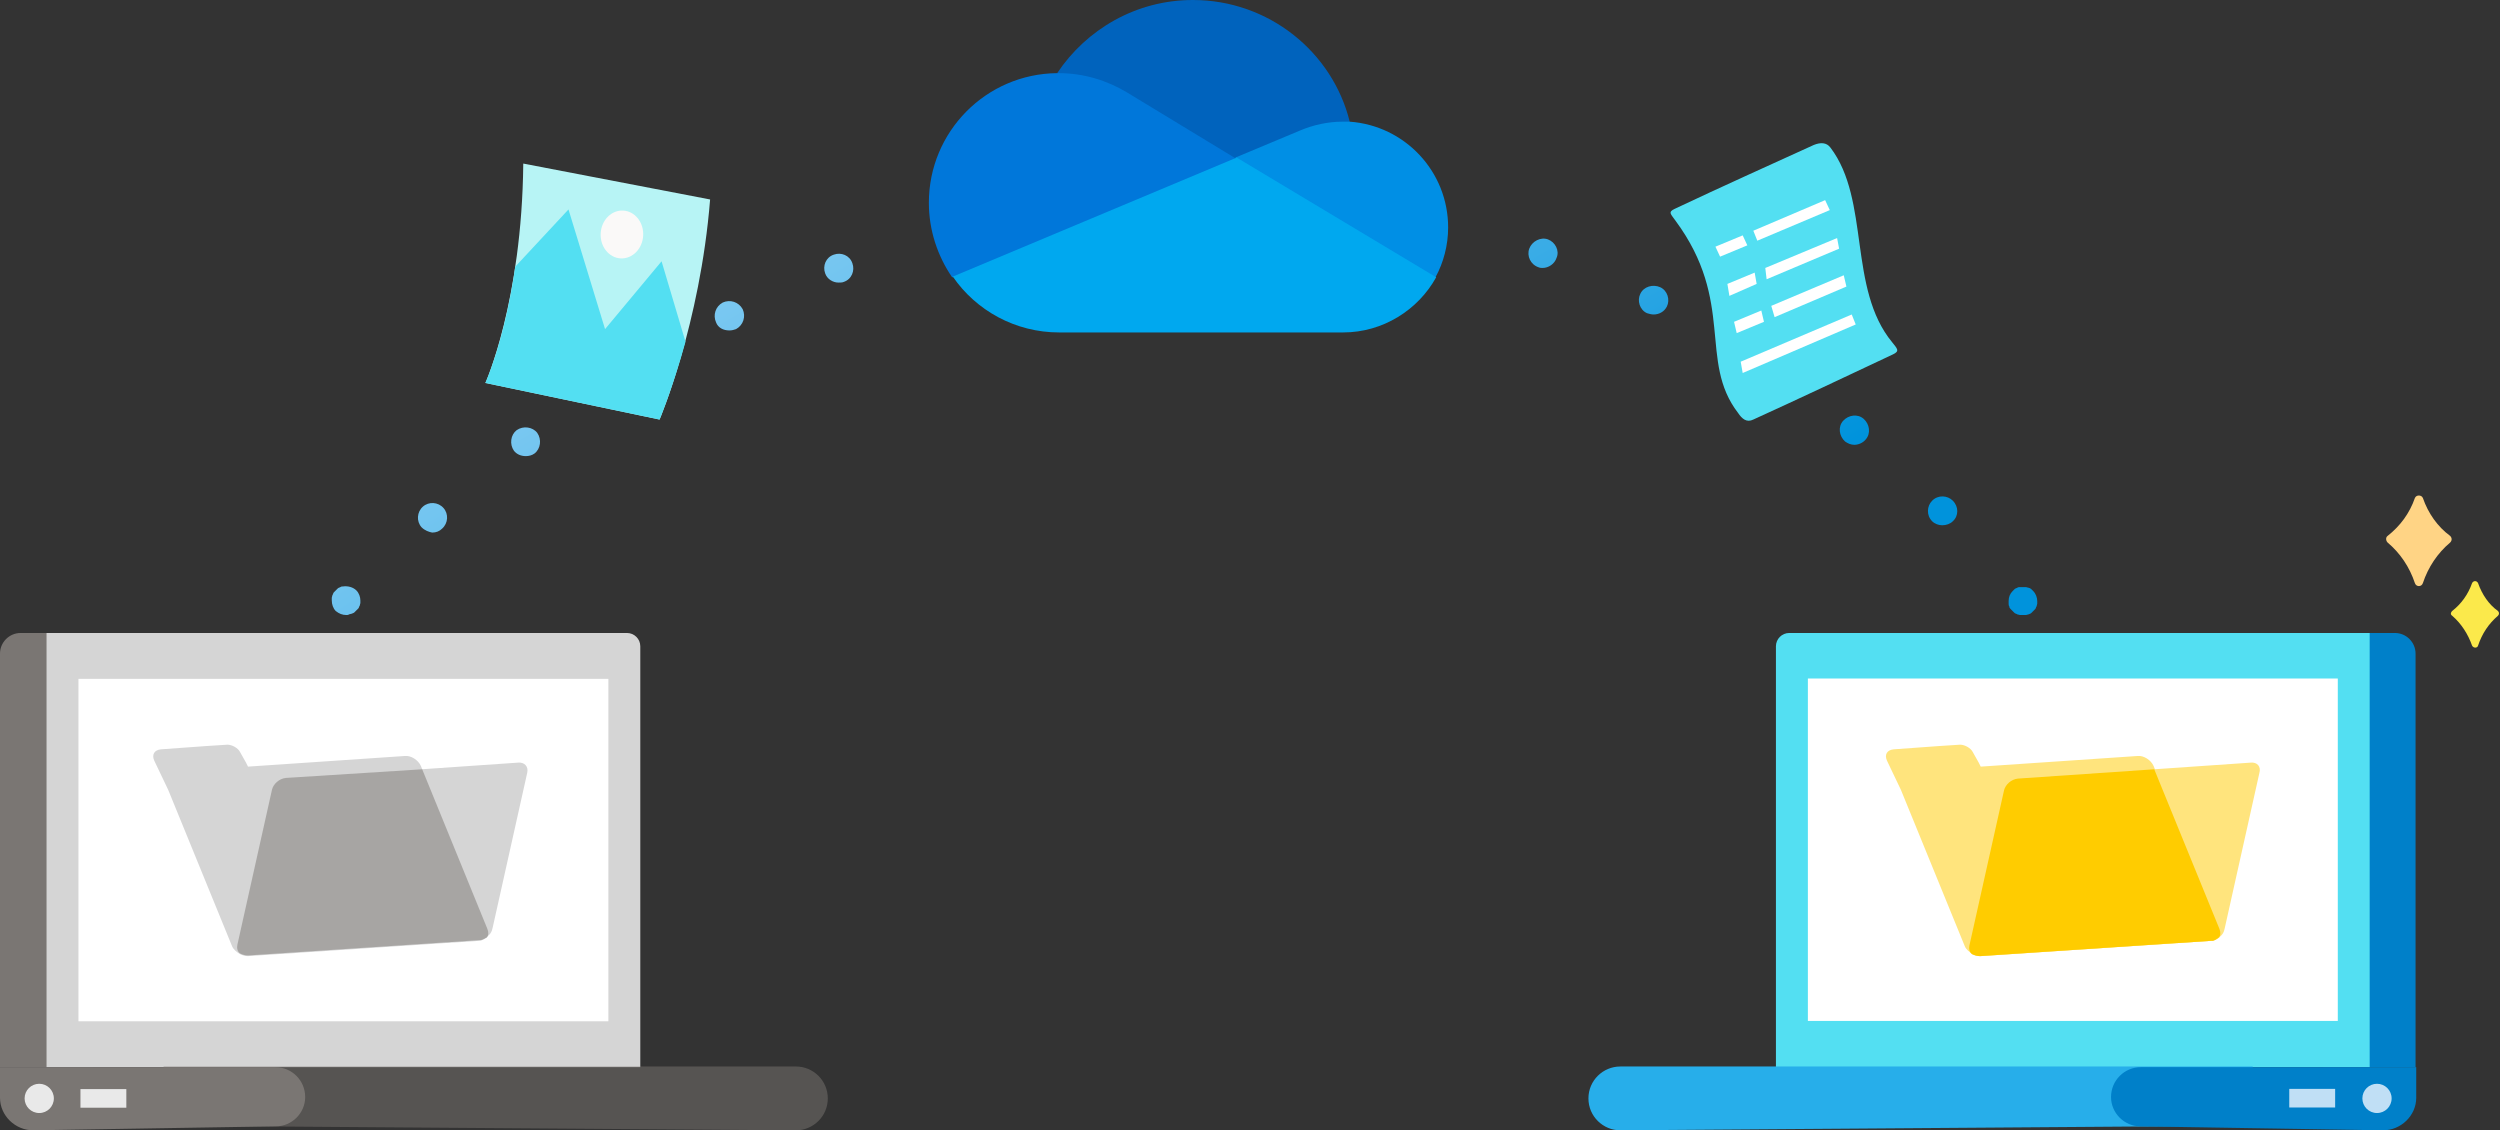 <?xml version="1.0" encoding="utf-8"?>
<!-- Generator: Adobe Illustrator 23.0.6, SVG Export Plug-In . SVG Version: 6.00 Build 0)  -->
<svg version="1.1" id="Layer_1" xmlns="http://www.w3.org/2000/svg" xmlns:xlink="http://www.w3.org/1999/xlink" x="0px" y="0px"
	 viewBox="0 0 376 170" style="enable-background:new 0 0 376 170;" xml:space="preserve">
<rect x="0" y="0" width="376" height="170" fill="#333333" stroke="none"/>
<style type="text/css">
	.st0{fill:url(#SVGID_1_);}
	.st1{fill:url(#SVGID_2_);}
	.st2{fill:url(#SVGID_3_);}
	.st3{fill:#7A7673;}
	.st4{fill:#D5D5D5;}
	.st5{opacity:0.5;fill:#7A7673;}
	.st6{fill:#FFFFFF;}
	.st7{fill:#E9E9E9;}
	.st8{fill:#0080C9;}
	.st9{fill:#53DFF2;}
	.st10{fill:#27AEEA;}
	.st11{fill:#C0DFF5;}
	.st12{fill:#0063BD;}
	.st13{fill:#0077DA;}
	.st14{fill:#008FE5;}
	.st15{fill:#00A8EF;}
	.st16{fill:#FFE47D;}
	.st17{fill:#FFCC00;}
	.st18{fill:#FFD485;}
	.st19{fill:#FBE94B;}
	.st20{fill:#FAF9F8;}
	.st21{fill:#B7F4F5;}
</style>
<g>
	<g>
		<linearGradient id="SVGID_1_" gradientUnits="userSpaceOnUse" x1="116.204" y1="201.428" x2="46.619" y2="80.903">
			<stop  offset="0.203" style="stop-color:#0093DC"/>
			<stop  offset="1" style="stop-color:#7AC8F1"/>
		</linearGradient>
		<path class="st0" d="M52.1,92.5c-0.6,0-1.1-0.2-1.6-0.6c-0.4-0.4-0.6-1-0.6-1.6c0-0.1,0-0.3,0-0.4c0-0.1,0.1-0.3,0.1-0.4
			c0.1-0.1,0.1-0.3,0.2-0.4c0.1-0.1,0.2-0.2,0.3-0.3c0.1-0.1,0.2-0.2,0.3-0.3s0.2-0.1,0.4-0.2c0.1-0.1,0.3-0.1,0.4-0.1
			c0.7-0.1,1.5,0.1,2,0.6c0.4,0.4,0.6,1,0.6,1.5c0,0.1,0,0.3,0,0.4c0,0.1-0.1,0.3-0.1,0.4c-0.1,0.1-0.1,0.3-0.2,0.4
			c-0.1,0.1-0.2,0.2-0.3,0.3c-0.1,0.1-0.2,0.2-0.3,0.3c-0.1,0.1-0.2,0.1-0.4,0.2c-0.1,0-0.3,0.1-0.4,0.1
			C52.4,92.5,52.2,92.5,52.1,92.5z"/>
		<linearGradient id="SVGID_2_" gradientUnits="userSpaceOnUse" x1="212.015" y1="135.199" x2="147.202" y2="22.941">
			<stop  offset="0.203" style="stop-color:#0093DC"/>
			<stop  offset="1" style="stop-color:#7AC8F1"/>
		</linearGradient>
		<path class="st1" d="M63.4,79.3c-0.8-0.9-0.7-2.3,0.2-3.1l0,0c0.9-0.8,2.3-0.7,3.1,0.2l0,0c0.8,0.9,0.7,2.3-0.2,3.1l0,0
			c-0.4,0.4-0.9,0.6-1.5,0.6l0,0C64.5,80,63.9,79.8,63.4,79.3z M290.6,78.4L290.6,78.4c-0.9-0.9-0.8-2.3,0-3.1l0,0
			c0.9-0.9,2.3-0.8,3.1,0l0,0c0.9,0.9,0.9,2.3,0,3.1l0,0c-0.4,0.4-1,0.6-1.6,0.6l0,0C291.6,79,291,78.8,290.6,78.4z M77.3,67.8
			c-0.7-1-0.5-2.4,0.4-3.1l0,0c1-0.7,2.4-0.5,3.1,0.4l0,0c0.7,1,0.5,2.4-0.4,3.1l0,0c-0.4,0.3-0.9,0.4-1.3,0.4l0,0
			C78.3,68.6,77.7,68.3,77.3,67.8z M277.5,66.4L277.5,66.4c-0.9-0.8-1.1-2.2-0.3-3.1l0,0c0.8-0.9,2.2-1.1,3.1-0.3l0,0
			c0.9,0.8,1.1,2.2,0.3,3.1l0,0c-0.4,0.5-1.1,0.8-1.7,0.8l0,0C278.4,66.9,277.9,66.7,277.5,66.4z M92,57.4c-0.6-1-0.3-2.4,0.7-3l0,0
			c1-0.6,2.4-0.3,3,0.7l0,0c0.6,1,0.3,2.4-0.7,3h0c-0.4,0.2-0.8,0.3-1.2,0.3l0,0C93.2,58.5,92.4,58.1,92,57.4z M263.2,55.9
			c-1-0.7-1.3-2-0.6-3l0,0c0.7-1,2-1.3,3-0.6l0,0c0,0,0,0,0,0l0,0c1,0.7,1.3,2,0.6,3l0,0c-0.4,0.6-1.1,1-1.9,1l0,0
			C263.9,56.2,263.5,56.1,263.2,55.9z M107.7,48.5c-0.5-1.1-0.1-2.4,1-3l0,0c1.1-0.5,2.4-0.1,3,1l0,0c0.5,1.1,0.1,2.4-1,3l0,0
			c-0.3,0.1-0.6,0.2-1,0.2l0,0C108.8,49.7,108,49.3,107.7,48.5z M247.7,47.1c-1.1-0.5-1.5-1.9-1-2.9l0,0c0.5-1.1,1.9-1.5,3-1l0,0
			c1.1,0.5,1.5,1.9,1,2.9l0,0c-0.4,0.8-1.2,1.2-2,1.2l0,0C248.4,47.3,248,47.2,247.7,47.1z M124.1,41.1c-0.4-1.1,0.1-2.4,1.3-2.8
			l0,0c1.1-0.4,2.4,0.1,2.8,1.3l0,0c0.4,1.1-0.1,2.4-1.3,2.8l0,0c-0.2,0.1-0.5,0.1-0.8,0.1l0,0C125.3,42.5,124.4,42,124.1,41.1z
			 M231.4,40.2c-1.2-0.4-1.8-1.7-1.4-2.8l0,0c0.4-1.1,1.7-1.8,2.8-1.4l0,0c1.1,0.4,1.8,1.7,1.3,2.8l0,0c-0.3,0.9-1.2,1.5-2.1,1.5
			l0,0C231.9,40.3,231.6,40.3,231.4,40.2z M141.2,35.4c-0.3-1.2,0.4-2.4,1.6-2.7l0,0c1.2-0.3,2.4,0.4,2.7,1.6l0,0
			c0.3,1.2-0.4,2.4-1.6,2.7l0,0c-0.2,0-0.4,0.1-0.5,0.1l0,0C142.4,37.1,141.5,36.4,141.2,35.4z M214.3,35.3L214.3,35.3
			c-1.2-0.3-1.9-1.4-1.7-2.6l0,0c0.3-1.2,1.4-1.9,2.6-1.7l0,0c1.2,0.3,1.9,1.4,1.7,2.6l0,0c-0.2,1-1.1,1.7-2.1,1.7l0,0
			C214.6,35.4,214.5,35.4,214.3,35.3z M158.8,31.6c-0.2-1.2,0.7-2.3,1.9-2.5l0,0c1.2-0.2,2.3,0.7,2.5,1.9l0,0
			c0.2,1.2-0.7,2.3-1.9,2.5l0,0c-0.1,0-0.2,0-0.3,0l0,0C159.9,33.5,159,32.7,158.8,31.6z M196.8,32.6c-1.2-0.1-2.1-1.2-2-2.4l0,0
			c0.1-1.2,1.2-2.1,2.4-2l0,0l0,0l0,0c1.2,0.1,2.1,1.2,2,2.4l0,0c-0.1,1.1-1.1,2-2.2,2l0,0C196.9,32.6,196.8,32.6,196.8,32.6z
			 M176.8,29.9c0-1.2,0.9-2.2,2.1-2.3l0,0c1.2,0,2.2,0.9,2.3,2.1l0,0c0,1.2-0.9,2.2-2.1,2.3l0,0c0,0,0,0-0.1,0l0,0
			C177.8,32,176.8,31,176.8,29.9z"/>
		<linearGradient id="SVGID_3_" gradientUnits="userSpaceOnUse" x1="305.284" y1="92.246" x2="235.755" y2="-28.181">
			<stop  offset="0.203" style="stop-color:#0093DC"/>
			<stop  offset="1" style="stop-color:#7AC8F1"/>
		</linearGradient>
		<path class="st2" d="M304.2,92.5c-0.1,0-0.3,0-0.4,0c-0.1,0-0.3-0.1-0.4-0.1c-0.1-0.1-0.3-0.1-0.4-0.2s-0.2-0.2-0.3-0.3
			c-0.1-0.1-0.2-0.2-0.3-0.3c-0.1-0.1-0.2-0.2-0.2-0.4c-0.1-0.1-0.1-0.3-0.1-0.4c0-0.1,0-0.3,0-0.4c0-0.6,0.2-1.1,0.6-1.5
			c0.1-0.1,0.2-0.2,0.3-0.3s0.2-0.1,0.4-0.2c0.1-0.1,0.3-0.1,0.4-0.1c0.3,0,0.6,0,0.9,0c0.1,0,0.3,0.1,0.4,0.1
			c0.1,0,0.3,0.1,0.4,0.2s0.2,0.2,0.3,0.3c0.4,0.4,0.6,1,0.6,1.5c0,0.1,0,0.3,0,0.4c0,0.1-0.1,0.3-0.1,0.4c-0.1,0.1-0.1,0.3-0.2,0.4
			c-0.1,0.1-0.2,0.2-0.3,0.3s-0.2,0.2-0.3,0.3s-0.2,0.1-0.4,0.2c-0.1,0-0.3,0.1-0.4,0.1C304.5,92.5,304.3,92.5,304.2,92.5z"/>
	</g>
	<g>
		<g>
			<path class="st3" d="M0,160.5h14l2.9-65.3H3.1c-1.7,0-3.1,1.4-3.1,3.1V160.5z"/>
			<path class="st4" d="M96.3,160.5H7V95.2h87.3c1.1,0,2,0.9,2,2V160.5z"/>
			<path class="st5" d="M119.7,170l-95.1-0.7v-8.9h95.1c2.6,0,4.8,2.1,4.8,4.8l0,0C124.5,167.9,122.3,170,119.7,170z"/>
			<rect x="11.8" y="102.1" class="st6" width="79.7" height="51.5"/>
			<path class="st3" d="M41.5,169.4L5,170c-2.7,0-5-2.2-5-4.9v-4.6h41.4c2.5,0,4.5,2,4.5,4.5v0C45.9,167.4,43.9,169.4,41.5,169.4z"
				/>
			<circle class="st7" cx="5.9" cy="165.2" r="2.2"/>
			<rect x="12.1" y="163.8" class="st7" width="6.9" height="2.8"/>
		</g>
	</g>
	<g>
		<g>
			<path class="st8" d="M363.4,160.5h-14l-2.9-65.3h13.7c1.7,0,3.1,1.4,3.1,3.1V160.5z"/>
			<path class="st9" d="M267.1,160.5h89.3V95.2h-87.3c-1.1,0-2,0.9-2,2V160.5z"/>
			<path class="st10" d="M243.7,170l95.1-0.7v-8.9h-95.1c-2.6,0-4.8,2.1-4.8,4.8l0,0C238.9,167.9,241.1,170,243.7,170z"/>
			
				<rect x="271.9" y="102.1" transform="matrix(-1 -4.489443e-11 4.489443e-11 -1 623.505 255.649)" class="st6" width="79.7" height="51.5"/>
			<path class="st8" d="M321.9,169.4l36.5,0.6c2.7,0,5-2.2,5-4.9v-4.6H322c-2.5,0-4.5,2-4.5,4.5v0
				C317.5,167.4,319.5,169.4,321.9,169.4z"/>
			<circle class="st11" cx="357.5" cy="165.2" r="2.2"/>
			
				<rect x="344.4" y="163.8" transform="matrix(-1 -4.497170e-11 4.497170e-11 -1 695.606 330.367)" class="st11" width="6.9" height="2.8"/>
		</g>
	</g>
	<g id="_x33_0_3_">
		<path class="st12" d="M186.9,33.7L203,18.3C200.4,7.8,190.8,0,179.4,0c-8.5,0-16,4.4-20.4,11C159.3,11,186.9,33.7,186.9,33.7z"/>
		<path class="st13" d="M169.5,13.9L169.5,13.9c-3-1.8-6.5-2.9-10.3-2.9c-0.1,0-0.2,0-0.2,0c-10.7,0.1-19.3,8.8-19.3,19.5
			c0,4.1,1.3,8,3.5,11.2l24.1-3l18.5-14.9L169.5,13.9z"/>
		<path class="st14" d="M203,18.3c-0.4,0-0.7,0-1.1,0c-2.2,0-4.4,0.5-6.3,1.3l0,0l-9.8,4.1L196.7,37l19.2,4.7
			c1.2-2.2,1.9-4.8,1.9-7.5C217.8,25.8,211.3,18.9,203,18.3z"/>
		<path class="st15" d="M143.3,41.6c3.5,5.1,9.4,8.4,16,8.4H202c6,0,11.3-3.4,14-8.3l-30-18L143.3,41.6z"/>
	</g>
	<g>
		<path class="st9" d="M263.7,63.1c6.8-3.1,13.8-6.4,21-9.8c1.1-0.5,0.6-0.9-0.1-1.8c-6.7-8.1-3.3-21.4-9.3-29.3
			c-0.6-0.8-1.5-0.8-2.5-0.4c-6.8,3.1-13.7,6.2-20.9,9.6c-1.1,0.5-0.6,0.8,0.1,1.8c9,12.2,3.4,21.1,9.4,28.9
			C262,63,262.7,63.6,263.7,63.1z"/>
		<polygon class="st6" points="266.9,47.7 277.7,43.1 277.3,41.4 266.4,46 		"/>
		<polygon class="st6" points="262.1,56.1 279.1,48.8 278.5,47.3 261.8,54.4 		"/>
		<polygon class="st6" points="261.2,50.1 265.3,48.4 264.9,46.7 260.8,48.4 		"/>
		<polygon class="st6" points="265.7,42 276.6,37.4 276.3,35.8 265.5,40.3 		"/>
		<polygon class="st6" points="260.1,44.5 264.2,42.7 263.9,41 259.8,42.7 		"/>
		<polygon class="st6" points="264.3,36.2 275.2,31.6 274.5,30.1 263.7,34.7 		"/>
		<polygon class="st6" points="258.7,38.6 262.8,36.9 262.1,35.4 258,37.1 		"/>
	</g>
	<g>
		<path class="st4" d="M77.9,114.7l-14.5,1L43,117c-1,0.1-1.9,0.9-2.1,1.8l-5.2,23.3c-0.1,0.5,0,1,0.4,1.3c0.4,0.2,0.8,0.3,1.2,0.3
			l34.7-2.3c0.4,0,0.8-0.2,1.2-0.5c0.5-0.3,0.8-0.8,0.9-1.4l5.2-23.3C79.5,115.3,78.9,114.6,77.9,114.7z"/>
		<path class="st4" d="M73.3,139.7l-10-24.5c-0.4-0.9-1.5-1.6-2.4-1.5l-23.6,1.6l-0.3-0.6l-0.9-1.6c-0.3-0.6-1.2-1.1-1.9-1.1
			l-3.1,0.2l-6.9,0.5c-1,0.1-1.4,0.8-1,1.7l2.1,4.4l9.6,23.5c0.2,0.5,0.7,0.9,1.2,1.2c0.4,0.2,0.8,0.3,1.2,0.3l34.7-2.3
			c0.4,0,0.8-0.2,1.2-0.5C73.5,140.6,73.5,140.2,73.3,139.7z"/>
		<path class="st5" d="M73.2,141c0.3-0.3,0.3-0.8,0.1-1.3l-9.8-24L43,117c-1,0.1-1.9,0.9-2.1,1.8l-5.2,23.3c-0.1,0.5,0,1,0.4,1.3
			c0.4,0.2,0.8,0.3,1.2,0.3l34.7-2.3c0.1,0,0.2,0,0.3,0c0.1,0,0.2-0.1,0.3-0.1C72.8,141.2,73,141.1,73.2,141
			C73.2,141,73.2,141,73.2,141z"/>
	</g>
	<g>
		<path class="st16" d="M338.5,114.7l-14.5,1l-20.5,1.4c-1,0.1-1.9,0.9-2.1,1.8l-5.2,23.3c-0.1,0.5,0,1,0.4,1.3
			c0.4,0.2,0.8,0.3,1.2,0.3l34.7-2.3c0.4,0,0.8-0.2,1.2-0.5c0.5-0.3,0.8-0.8,0.9-1.4l5.2-23.3C340.1,115.3,339.5,114.6,338.5,114.7z
			"/>
		<path class="st16" d="M333.9,139.7l-10-24.5c-0.4-0.9-1.5-1.6-2.4-1.5l-23.6,1.6l-0.3-0.6l-0.9-1.6c-0.3-0.6-1.2-1.1-1.9-1.1
			l-3.1,0.2l-6.9,0.5c-1,0.1-1.4,0.8-1,1.7l2.1,4.4l9.6,23.5c0.2,0.5,0.7,0.9,1.2,1.2c0.4,0.2,0.8,0.3,1.2,0.3l34.7-2.3
			c0.4,0,0.8-0.2,1.2-0.5C334,140.6,334.1,140.2,333.9,139.7z"/>
		<path class="st17" d="M333.7,141c0.3-0.3,0.3-0.8,0.1-1.3l-9.8-24l-20.5,1.4c-1,0.1-1.9,0.9-2.1,1.8l-5.2,23.3
			c-0.1,0.5,0,1,0.4,1.3c0.4,0.2,0.8,0.3,1.2,0.3l34.7-2.3c0.1,0,0.2,0,0.3,0c0.1,0,0.2-0.1,0.3-0.1
			C333.4,141.2,333.6,141.1,333.7,141C333.7,141,333.7,141,333.7,141z"/>
	</g>
	<g>
		<path class="st18" d="M363.2,74.9c-0.8,2.3-2.2,4.2-4.1,5.7c-0.3,0.2-0.3,0.7,0,1c1.9,1.6,3.3,3.7,4.1,6.1c0.2,0.6,1,0.6,1.2,0
			c0.8-2.4,2.2-4.5,4.1-6.1c0.3-0.3,0.3-0.7,0-1c-1.9-1.4-3.3-3.4-4.1-5.7C364.2,74.4,363.4,74.4,363.2,74.9z"/>
		<path class="st19" d="M371.8,87.7c-0.6,1.7-1.6,3.1-3,4.2c-0.2,0.2-0.3,0.5,0,0.7c1.4,1.2,2.4,2.8,3,4.5c0.2,0.4,0.8,0.4,0.9,0
			c0.6-1.8,1.6-3.3,3-4.5c0.2-0.2,0.2-0.5,0-0.7c-1.4-1-2.4-2.5-3-4.2C372.5,87.3,372,87.3,371.8,87.7z"/>
	</g>
	<g>
		
			<ellipse transform="matrix(5.251251e-02 -0.999 0.999 5.251251e-02 53.363 126.819)" class="st20" cx="93.5" cy="35.3" rx="3.6" ry="3.2"/>
		<path class="st21" d="M99.2,63.1L73,57.6c0,0,5.5-12.3,5.7-33l28.1,5.4C105.3,48.8,99.2,63.1,99.2,63.1z"/>
		
			<ellipse transform="matrix(5.251251e-02 -0.999 0.999 5.251251e-02 53.363 126.819)" class="st20" cx="93.5" cy="35.3" rx="3.6" ry="3.2"/>
		<path class="st9" d="M99.5,39.3L91,49.5l-5.5-18l-8,8.6C75.9,51.3,73,57.6,73,57.6l26.2,5.5c0,0,1.9-4.5,3.9-11.7L99.5,39.3z"/>
	</g>
</g>
</svg>
